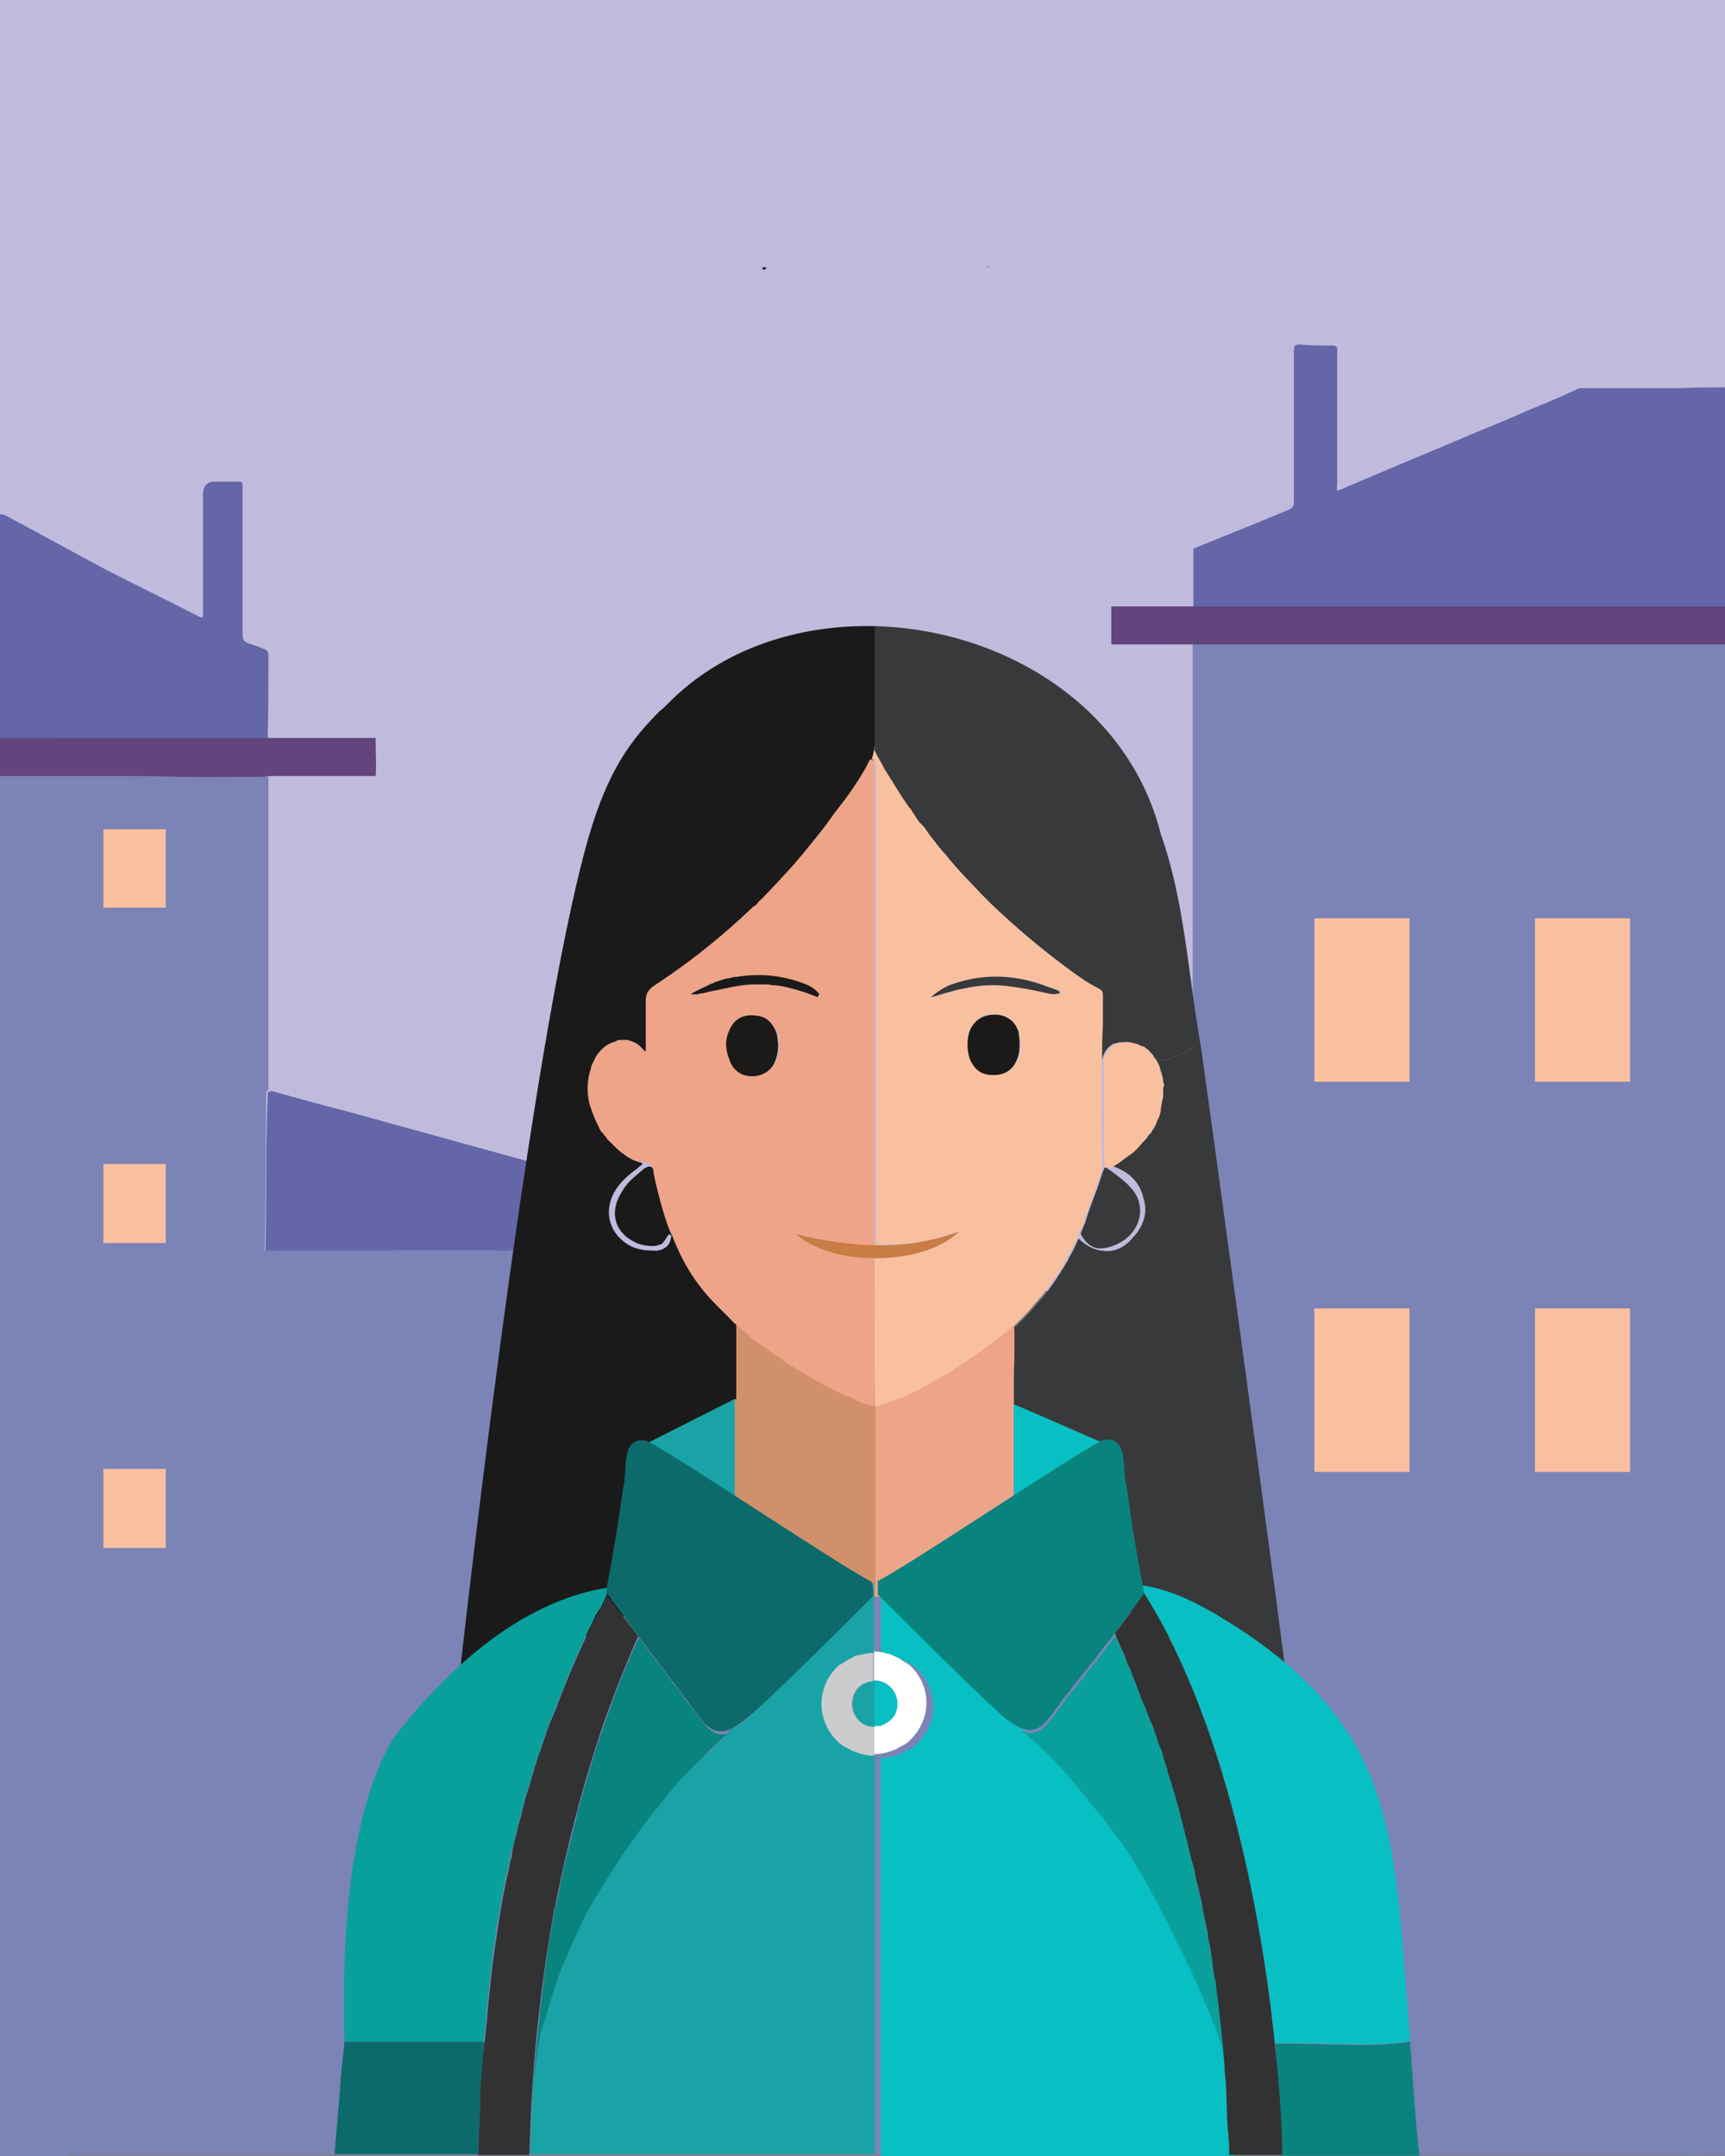 <?xml version="1.0" encoding="UTF-8"?>
<svg id="Layer_1" data-name="Layer 1" xmlns="http://www.w3.org/2000/svg" viewBox="0 0 226.77 283.46">
  <rect x="0" y="0" width="226.77" height="283.46" fill="#808080" stroke="none"/>
  <defs>
    <style>
      .cls-1 {
        fill: #f9c0a0;
      }

      .cls-1, .cls-2, .cls-3, .cls-4, .cls-5, .cls-6, .cls-7, .cls-8, .cls-9, .cls-10, .cls-11, .cls-12, .cls-13, .cls-14, .cls-15, .cls-16, .cls-17, .cls-18, .cls-19, .cls-20 {
        stroke-width: 0px;
      }

      .cls-2 {
        fill: #61457c;
      }

      .cls-3 {
        fill: #6466a8;
      }

      .cls-4 {
        fill: #38393a;
      }

      .cls-5 {
        fill: #1a1a1a;
      }

      .cls-6 {
        fill: #19a3a6;
      }

      .cls-7 {
        fill: #0c6b6a;
      }

      .cls-8 {
        fill: #1c1a18;
      }

      .cls-9 {
        fill: #09a09c;
      }

      .cls-10 {
        fill: #08c0c3;
      }

      .cls-11 {
        fill: #09837e;
      }

      .cls-12 {
        fill: #1f2324;
      }

      .cls-13 {
        fill: #cbccce;
      }

      .cls-14 {
        fill: #d1906c;
      }

      .cls-15 {
        fill: #c97c43;
      }

      .cls-16 {
        fill: #c0bbdc;
      }

      .cls-17 {
        fill: #323233;
      }

      .cls-18 {
        fill: #7c83b6;
      }

      .cls-19 {
        fill: #fff;
      }

      .cls-20 {
        fill: #eda489;
      }
    </style>
  </defs>
  <g id="sfondo">
    <rect class="cls-16" x="-.01" y="-.17" width="226.8" height="169.9"/>
    <g>
      <g>
        <path class="cls-3" d="M226.79,50.93v47.3h-64.2l-.1-.1s-.1,0-.1-.1c-.1,0-.1-.1-.1-.1v.2h-5.4v-26c2.5-1,4.9-2,7.4-3,1.7-.7,3.4-1.4,5.1-2.1.5-.2.7-.5.7-1v-19.6c0-1.1.1-1.2,1.2-1.1,1.3.1,2.6.1,3.9.1.2,0,.3,0,.4.1q.1,0,.1.1l.1.1v18c0,.2-.1.5,0,.8h0c.6-.2,1.2-.5,1.9-.8.6-.2,1.2-.5,1.9-.8,4.8-2,9.7-4.1,14.5-6.1,2.2-.9,4.4-1.8,6.6-2.8,2.2-.9,4.4-1.8,6.5-2.8.2-.1.4-.2.6-.2h13.4c1.8-.1,3.7-.1,5.6-.1h0Z"/>
        <path class="cls-18" d="M35.99,164.33c-.3,0-.5,0-.7.1.1-.1.3-.1.7-.1h14.2-14.2ZM51.89,164.13s.1,0,.2-.1h0q-.1.1-.2.1Z"/>
        <path class="cls-18" d="M51.89,166.13c-.1.2-.1.4-.1.6,0,.3,0,.5-.1.8-.1.1-.1.2,0,.3v.5c-.1.2-.2.4-.1.6,0,.2-.1.4-.1.7-.1.1-.1.2,0,.3,0,.3,0,.6-.1.8-.1.1-.1.3-.1.4,0,.2,0,.4-.1.7-.1.1-.1.3,0,.4v.2c-.2.3-.2.6-.1.9,0,.2,0,.4-.1.5-.1.2-.1.4,0,.5v.2c-.1.1-.1.3-.1.5s0,.4-.1.7c-.1.4-.2.9-.2,1.4v.6c-.2.5-.3,1-.2,1.5,0,.2,0,.4-.1.6-.1.1-.1.2,0,.3,0,.2,0,.5-.1.7s-.1.5-.1.8c0,.2,0,.3-.1.5v.1c-.2,1.9-.5,3.8-.7,5.7-.5,3.8-.9,7.6-1.3,11.5,0,.4-.1.8-.1,1.2-.2,2.1-.5,4.3-.8,6.4-1.3.6-2.5,1.1-3.8,1.6-.3.1-.5.2-.8.3-.5.2-.9.4-1.3.6-.4.2-.8.3-1.1.5-.8.4-1.5.7-2.3,1.1,0,0-.1.1-.2.1h0c-1,.4-2.1.6-3.1,1.2-1,.6-2,1.1-2.9,1.7-1,.6-2,1.3-3,2.1-3.6,2.9-6.9,6.1-9.4,10.2-.3.5-.5,1.1-1,1.5-1.5.3-3.1.1-4.7.1-.8,0-.8-.1-.8.8,0,4.6,0,9.1.1,13.7,0,.2-.1.5.2.6v.5c0,.9-.3,1.7-.4,2.6-.2,1.7-.4,3.5-.6,5.2-.2,1.9-.5,3.9-.7,5.8-.2,1.9-.3,3.8-.6,5.7-.3,2.1-.4,4.3-.6,6.4-.3,2.8-.6,5.5-.8,8.3-.2,2-.4,4-.5,6H-.01V101.93c6.5,0,13.1-.1,19.6.1,5.1.1,10.1,0,15.2.1.2,0,.3,0,.4-.1,0,0,.1,0,.1.1v41.2c-.1,0-.1.1-.2.1,0,.1-.1.1-.1.2v.4c-.1,6.8,0,13.6-.2,20.4h.4c.1-.1.3-.1.7-.1h15.6q.1,0,.2-.1t.2-.1s.1,0,.2-.1c-.1.7-.1,1.4-.2,2.1h0Z"/>
        <path class="cls-18" d="M226.79,98.33v185h-5.7c-.1-.4-.1-.8-.1-1.1-.3-2.8-.5-5.5-.8-8.3-.4-3.5-.9-6.9-1.4-10.4-.4-3.6-.6-7.2-1-10.8-.2-2.2-.5-4.4-.7-6.5-.3-2.5-1.1-4.9-1.6-7.4-.3-1.5-.8-2.8-1.2-4.3.4-.1.2-.4.1-.6-.4-1.3-.8-2.6-1.2-3.9-.2-.8-.3-1.6-.9-2.2-.7-.7-1.6-1.3-2.3-2.1,0,0-.1,0-.1.1-.2-.1-.3-.3-.4-.4-1-1.4-2.1-2.7-3.3-3.9-3.2-3.1-6.7-5.8-10.5-8.1-.3-.2-.7-.4-1-.6-1-.6-2.1-1.2-3.3-1.3-.5-.2-.9-.5-1.4-.7-.6-.2-1.1-.5-1.6-.7-2.2-1-4.5-2.1-6.8-2.9.2-.1.2-.2.1-.4-.1-.7-.2-1.5-.4-2.2-.2-1.1-.3-2.1-.5-3.2.1-.1.1-.3.1-.4s0-.2-.1-.3c0-.2-.1-.4-.1-.7.1-.5-.1-1-.2-1.6,0-.2,0-.3-.1-.5.1-.1.1-.3-.1-.4,0-.2,0-.4-.1-.5.1-.1,0-.3-.1-.4,0-.2-.1-.5-.1-.7.1-.1.1-.3-.1-.4,0-.1,0-.3-.1-.4,0-.4,0-.7-.1-1v-.2c.1-.1.1-.2,0-.3v-.9c-.3-.8-.3-1.6-.4-2.4-.5-4-1.1-8-1.6-12.1-.4-3.2-.8-6.3-1.2-9.5v-.5c0-.1-.1-.2-.1-.3v-.1h0v-.1c0-.2-.1-.4-.1-.7.1-.2.1-.3-.1-.5v-.3c.1-.2.1-.4-.1-.6,0-.2,0-.4-.1-.5.1-.2.1-.5-.1-.7,0-.1-.1-.3-.1-.4.1-.2,0-.5-.1-.7v-.4c.1-.3.1-.6-.1-.8v-.3c.1-.2,0-.4-.2-.6.1-.9-.1-1.7-.2-2.6-.5-4.7-1.2-9.3-1.8-13.9-.1-.6-.3-1.2-.1-1.9-.4-.8-.3-1.7-.5-2.5-.5-3.8-1-7.6-1.5-11.4-.1-.6-.4-1.2-.2-1.8-.1,0-.2-.1-.2-.3.1-.8-.2-1.4-.3-2.2v-.4c0-.2-.1-.3-.1-.5,0-.1,0-.2-.1-.3,0-.2-.1-.4-.1-.7.1-.1.1-.2,0-.3,0-.2,0-.4-.1-.5,0-.5-.1-1-.2-1.5,0-.2-.1-.3-.1-.5.1-.2.1-.3-.1-.4v-.3c.1-.2,0-.5-.1-.7,0-.1,0-.3-.1-.4.1-.5-.1-1-.2-1.5,0-.1,0-.3-.1-.4.1-.6,0-1.1-.2-1.6v-.8c-.6-3.8-1.2-7.6-1.8-11.4v-.1c-.2-1.4-.5-2.8-.5-4.2v-.2c.1,0,.1.1.1.1l.1.1.1.1h.1s.1,0,.2.1c.2.1.5.1.8.1l58.6-.1h0Z"/>
        <path class="cls-3" d="M226.79,98.13v.2h-58.4c-.2,0-.3,0-.5-.1q-.1,0-.2-.1h-.1,59.2Z"/>
        <path class="cls-3" d="M-.01,67.63c.6-.1,1.1.4,1.6.6,4.1,2.2,8.1,4.4,12.2,6.6,4.1,2.1,8.2,4.1,12.3,6.2.6.3.6.2.6-.4v-15.6c0-1.1.5-1.7,1.5-1.7h3.2c.3,0,.5,0,.5.5v19.6c0,.9.4,1,.9,1.2.6.2,1.3.4,1.9.7.4.1.6.4.6.9,0,3.7,0,7.4-.1,11-.8.1-1.5.1-2.3.1-9,0-18,.1-27-.1-2-.1-4,0-5.9,0v-29.6h0Z"/>
        <path class="cls-2" d="M49.39,101.83h-13.6c-.2,0-.5-.1-.6.2-.2,0-.3.1-.4.1-5.1,0-10.1.1-15.2-.1-6.5-.2-13.1-.1-19.6-.1v-4.9h5.9c9,.2,18,.1,27,.1.8,0,1.6,0,2.3-.1,1.7.2,3.5.1,5.2.1h8.3c.4,0,.6.1.6.6.1,1.4.2,2.7.1,4.1h0Z"/>
        <path class="cls-3" d="M71.69,153.03l-.8,3c-.5,1-.6,2.1-.9,3.1-.2.8-.4,1.5-.5,2.3-.4.6-.5,1.2-.5,1.8-.2.3-.3.6-.4.9h0c-.1,0-.2.1-.3.1s-.2.1-.4.1-.3,0-.4.1h-.5c-.7.1-1.4,0-2.1,0h-27.9c-.7,0-1.1,0-1.3.1h-.8c.2-6.8,0-13.6.3-20.4v-.4c0-.1.1-.2.2-.2s.2-.1.3-.1c3.2.9,6.4,1.8,9.6,2.6,8.3,2.3,16.7,4.6,25,6.9.5,0,.9.2,1.4.1h0Z"/>
      </g>
      <rect class="cls-18" x="156.79" y="82.23" width="70" height="151.5"/>
      <path class="cls-18" d="M224.29,209.83v73.5H5.39v-73.5h218.9Z"/>
      <rect class="cls-2" x="-.01" y="97.03" width="49.4" height="5"/>
      <rect class="cls-2" x="146.09" y="79.73" width="80.7" height="5"/>
      <rect class="cls-1" x="201.79" y="120.73" width="12.5" height="21.5"/>
      <rect class="cls-1" x="172.79" y="120.73" width="12.5" height="21.5"/>
      <rect class="cls-1" x="172.79" y="172.03" width="12.5" height="21.5"/>
      <rect class="cls-1" x="201.79" y="172.03" width="12.5" height="21.5"/>
      <rect class="cls-1" x="13.59" y="109.03" width="8.2" height="10.3"/>
      <rect class="cls-1" x="13.59" y="153.03" width="8.2" height="10.4"/>
      <rect class="cls-1" x="13.59" y="193.13" width="8.2" height="10.4"/>
      <rect class="cls-18" x="31.29" y="164.43" width="40.4" height="56.3"/>
      <path class="cls-18" d="M167.19,98.13l.1.1h-.3v-.2c.1-.1.1,0,.2.1,0-.1,0,0,0,0h0Z"/>
    </g>
    <g>
      <path class="cls-12" d="M100.39,35.13c.1,0,.3,0,.4.1-.2.1-.4.5-.6,0,.1,0,.1-.1.2-.1h0Z"/>
      <path class="cls-2" d="M130.09,35.13c-.1,0-.3,0-.4-.1.2,0,.3,0,.4.1Z"/>
      <path class="cls-2" d="M42.39,190.03c0,.1-.1.1-.2.1,0,0,.1-.1.2-.1Z"/>
    </g>
  </g>
  <g id="testa">
    <path class="cls-4" d="M169.09,220.73h0c-1.3-.5-18.2-6.3-19.5-6.9-3.2-4.6-6.1-19-5.3-23.5l-.2-.4c-3.7-1.6-7.3-3.6-11-5.3l-.1-.9c0-.5.1-1.1.1-2,0-2.6.1-6.2.1-7.1,0-.1.4-.3.4-.3l.6-.6c.8-.8,1.5-1.5,2.1-2.3.3-.3.6-.7.9-1,1.2-1.5,2.3-3.2,3.3-4.9v-.1c.5-.8.9-1.7,1.3-2.6h0c.1.1.3.2.4.3.9.7,1.8,1.1,2.7,1.2h1.1c.3,0,.7-.1,1-.3.6-.2,1.2-.7,1.7-1.2.1-.1.2-.3.4-.4l.2-.2c1.2-1.4,1.6-3.1,1-4.8-.4-1.8-1.7-3.4-4.3-4.2h0c.3-.2.6-.4,1-.6.2-.1.4-.3.7-.4l.1-.1c.1-.1.3-.2.4-.3.1-.1.2-.1.3-.2.1-.1.3-.2.4-.3.1,0,.1-.1.2-.1h0l.1-.1h0c.1-.1.3-.2.4-.4.3-.3.6-.6.9-1l.3-.3c.1-.2.3-.4.4-.6.1-.2.2-.3.3-.5.2-.3.3-.6.5-.9.1-.2.2-.4.3-.7.1-.2.1-.3.2-.5,0-.1.1-.2.1-.3v-.2c.1-.5.2-1,.3-1.5v-2.3c0-.1,0-.3-.1-.4,0-.1,0-.3-.1-.4,0-.1,0-.2-.1-.3,0-.1-.1-.3-.1-.4,0-.2-.1-.4-.2-.5h0v-.5c.7-.1,1.4-.2,2.1-.5,1,0,3-2.1,3.5-1.2h0c.3,1.9,11.4,83,11.2,83Z"/>
    <path class="cls-14" d="M115.09,184.13v25.8h-18.7v-27h0v-.7.2-.4h0v-8.9c.1.1.3.2.5.4.1,0,.1.1.2.2.8.7,1.9,1.6,2.5,2.1.1,0,.1.1.2.1.7.5,1.4,1,2.2,1.5.4.2.7.5,1.1.8s.7.5,1.1.7c.5.3,1,.6,1.5.9.3.2.6.4,1,.6.6.4,1.3.7,2,1.1.9.5,1.8.9,2.8,1.3.2.1.5.2.7.3,0,0,.1,0,.1.1.2.1.5.2.7.3.3.1.5.2.8.3.2.1.5.1.7.2.1,0,.2,0,.2.1h.1c.1.1.2.1.3,0Z"/>
    <path class="cls-20" d="M133.29,180.73v29.2h-18.2v-25.8h0c.2,0,.4-.1.6-.2.7-.2,1.4-.5,2-.7.2-.1.5-.2.8-.3.2-.1.5-.2.7-.3s.5-.2.7-.3c.6-.3,1.1-.6,1.7-.9.2-.1.3-.2.5-.3.1,0,.1-.1.2-.1s.2-.1.3-.1c.3-.2.6-.3.9-.5.4-.2.7-.4,1.1-.6.4-.2.7-.4,1-.6.7-.4,1.4-.9,2.1-1.4,1.4-.9,2.7-1.9,4-2.9.1-.1.2-.2.4-.3h0l.1-.1.1-.1c.1-.1.2-.2.4-.3l.1-.1.1-.1s.1,0,.1-.1c.1-.1.2-.2.3-.2h0v.1c.1.7.1,4.4,0,7Z"/>
    <path class="cls-5" d="M115.29,82.33c-10.2-.3-20.4,2.9-27.6,10.3h0c-.3.3-.6.6-.9.8-3.8,3.8-6.8,7.7-9.4,16.6-8,27.7-17.2,112.4-17.4,113.9,1.8-.6,25.4-13.3,25.5-13.3,0-1.4.7-17.3.7-18.8h0l10.3-7.8.3-.1h0v-.9h0v-8.9h0c-1.3-1.4-2.7-2.7-4-4.2-1.8-2.1-3.2-4.6-4.1-7.2h0q0-.1-.1-.2c0-.1-.1-.2-.1-.2h0c-.8-1.7-2-6.3-2.3-8.1v-.2c0-.2-.2-.3-.3-.5v-.1h0v.1c-.3-.2-.6-.2-.8-.1-.1,0-.1.1-.2.1s-.1.1-.2.1h0c-.5.4-.9.8-1.4,1.2-.8.7-1.4,1.5-1.9,2.5-1.2,2.4-.4,4.7,1.9,5.9.9.5,1.8.6,2.8.6.2,0,.4-.1.6-.1q.1,0,.2-.1c.1,0,.1-.1.2-.1q.1-.1.2-.2c.2-.2.3-.4.5-.7,0-.1.1-.2.2-.3h0s.1-.1.1,0c.2.1.2.3.1.5-.1.5-.3.9-.6,1.1-.1.1-.2.1-.3.2-.2.1-.4.2-.6.2h-.4c-1.5,0-2.9-.2-4.1-1.2-1.8-1.4-2.4-3.6-1.6-5.7l.3-.6c.1-.2.2-.3.3-.5.1-.1.2-.3.3-.4.1-.2.2-.3.3-.4,0,0,0-.1.1-.1.1-.1.3-.3.4-.4.1-.1.3-.3.4-.4q.1-.1.2-.1t.2-.2c.2-.2.4-.3.6-.5h0c.2-.1.4-.3.5-.4.1-.1.3-.2.4-.3.2-.2,0-.2-.1-.2h0c-.5-.1-.9-.3-1.4-.5-.2-.1-.3-.2-.5-.3s-.3-.2-.4-.3-.2-.2-.3-.2c-.5-.4-.9-.8-1.3-1.2q-.1-.1-.2-.2c-.1-.1-.3-.3-.4-.4h0s-.1-.1-.1-.2c-.1-.2-.3-.3-.4-.5s-.2-.4-.4-.6h0s0-.1-.1-.1c0-.1-.1-.1-.1-.2-.1-.2-.2-.4-.3-.5-.1-.2-.2-.5-.3-.8-.1-.3-.2-.5-.3-.8-.1-.3-.2-.6-.3-.9-.4-1.6-.4-3.2.2-4.7.1-.2.2-.4.2-.6l.3-.6c.1-.1.1-.3.2-.4.6-1,1.4-1.6,2.5-1.9.1,0,.1-.1.2-.1s.2,0,.3-.1h1.2l.1.1h.1c.1,0,.2.1.3.1.3.1.5.2.7.4s.4.4.6.6q.1.1.2.2h0l.1.1.1.1.1.1h.1c.1-.1,0-.2,0-.3.1-2.1,0-4.2,0-6.3,0-.6.1-1.1.5-1.5q.1-.1.2-.2c.1-.1.2-.1.2-.2,3.4-2.2,6.7-4.7,9.8-7.4.6-.5,1.2-1,1.7-1.5.6-.5,1.1-1,1.7-1.6.2-.2.4-.3.6-.5l.5-.5c.7-.7,1.4-1.5,2.1-2.2.7-.8,1.4-1.5,2.1-2.3,1.3-1.5,2.5-2.9,3.7-4.5.8-1,1.6-2.1,2.3-3.1,1.1-1.6,2.2-3.2,3.3-4.8h0c.3-.5.6-1,.8-1.5h0c.2-.5.4-1.1.4-1.7h.1c.1.2.2.3.2.5v-16.6h-.1Z"/>
    <path class="cls-5" d="M86.09,164.43h.4-.4c-1.5,0-2.9-.2-4.1-1.2-1.8-1.4-2.4-3.6-1.6-5.7.6-1.6,1.8-2.7,3.1-3.7-1.3,1-2.4,2.1-3,3.7-.8,2.1-.2,4.3,1.6,5.7,1.1,1,2.5,1.2,4,1.2Z"/>
    <path class="cls-20" d="M102.09,135.73c-.2-.6-.5-1.2-1-1.6,0,0,0-.1-.1-.1-.1-.1-.2-.1-.3-.2-.1-.1-.3-.2-.5-.2-.1-.1-.2-.1-.4-.1h0c-.2,0-.3-.1-.5-.1h-1.3c-.1,0-.2,0-.2.1h-.2c-.1,0-.2,0-.3.1-.1,0-.2.1-.2.1h0c-.1,0-.1.1-.2.1h-.1c-.1,0-.1.1-.2.1,0,0-.1,0-.1.1-.1,0-.1.1-.2.1l-.1.1-.1.1-.1.1-.1.1c-.1.1-.1.2-.2.3-.8,1.4-.7,2.9-.2,4.3.2.6.5,1.1,1,1.5,1.3,1.1,4.2,1,5-1.3.3-.7.4-1.3.4-2,.4-.4.3-1,.2-1.6ZM93.09,129.63h0c-.1,0-.1.1-.2.1.1,0,.2-.1.2-.1.1,0,.2-.1.2-.1,0,.1-.1.1-.2.1Z"/>
    <path class="cls-20" d="M114.99,165.53v-63.2c0-.7-.1-1.4-.1-2.1,0-.1,0-.2-.1-.3h-.1c-.1,0-.2-.1-.3-.1h0c-.3.5-.5,1-.8,1.5h0c-1,1.7-2.1,3.3-3.3,4.8-.8,1-1.5,2.1-2.3,3.1-1.2,1.5-2.4,3-3.7,4.5-.7.8-1.4,1.5-2.1,2.3-.7.7-1.4,1.5-2.1,2.2-.2.2-.4.3-.5.5s-.4.4-.6.5c-.5.5-1.1,1-1.7,1.6-.6.5-1.1,1-1.7,1.5-3.1,2.7-6.3,5.1-9.8,7.4-.1.1-.2.1-.2.2q-.1.1-.2.2c-.4.4-.5.9-.5,1.5v6.6h-.1l-.1-.1h0l-.1-.1q-.1-.1-.2-.2c-.2-.2-.4-.4-.6-.5-.2-.2-.5-.3-.7-.4-.1,0-.2-.1-.3-.1h-.1s-.1,0-.1-.1h-1.2c-.1,0-.2,0-.3.1-.1,0-.1.1-.2.1-1.1.3-1.9,1-2.5,1.9-.1.1-.1.2-.2.4l-.3.6c-.1.2-.2.4-.2.6-.5,1.5-.6,3.1-.2,4.7.1.3.2.6.3.9.1.3.2.5.3.8.2.5.4.9.6,1.3,0,.1.1.1.1.2,0,0,0,.1.1.2.1.2.2.4.4.5.1.2.2.3.4.5,0,.1.1.1.1.2h0c.2.2.4.4.6.6.4.4.8.8,1.3,1.2.1.1.2.1.3.2.1.1.3.2.4.3.2.1.3.2.5.3.4.2.9.4,1.4.5h0q.1-.1.2-.1c.1,0,.3.2.4.2h.3c.1,0,.2.1.2.1.1,0,.2.1.2.2v.1c.1.2.3.3.3.5v.2c.3,1.8,1.5,6.4,2.3,8.1h0c0,.1.1.1.1.2s.1.1.1.2h0c1,2.6,2.3,5,4.1,7.2,1.2,1.5,2.7,2.8,4,4.2h0c.1.1.3.2.5.4.1,0,.1.1.2.2.8.7,1.9,1.6,2.5,2.1.1,0,.1.1.2.1.7.5,1.4,1,2.2,1.5.4.2.7.5,1.1.8s.7.5,1.1.7c.5.3,1,.6,1.5.9.3.2.6.4,1,.6.6.4,1.3.7,2,1.1.9.5,1.8.9,2.8,1.3.2.1.5.2.7.3,0,0,.1,0,.1.1.2.1.5.2.7.3.3.1.5.2.8.3.2.1.5.1.7.2.1,0,.2,0,.2.1h.1c.2-.7.1-14.4.1-19.4ZM90.79,130.73h0s.1,0,0,0c.1-.1.2-.1.2-.1.4-.2.9-.5,1.4-.7,0,0,.1,0,.2-.1.1,0,.2-.1.4-.2q.1,0,.2-.1h0c.1,0,.2-.1.2-.1.2,0,.3-.1.5-.2.3-.1.6-.2.9-.3s.6-.2.9-.2c.4-.1.7-.2,1.1-.2,3.1-.5,6.1-.2,9.1,1,.5.2,1,.5,1.4.9.1.1.1.2.2.2,0,0,.1.1.1.2v.2h0c-.6-.2-1.3-.5-1.9-.7-1.3-.4-2.6-.8-3.9-.9-.2,0-.5,0-.7-.1h-2.4c-1.6.1-3.2.5-4.7.8-.2,0-.3.1-.5.1s-.3.1-.5.1c-.3.1-.6.2-.9.2-.1,0-.2,0-.3.1h-.9c-.1.2-.1.1-.1.1ZM96.89,140.83c-.5-.4-.8-.9-1-1.5-.5-1.5-.6-2.9.2-4.3.1-.1.1-.2.2-.3l.1-.1c.1-.1.2-.2.3-.3,0,0,.1-.1.2-.1l.1-.1s.1,0,.1-.1l.1-.1h.1c.1,0,.1-.1.2-.1h0c.1,0,.1-.1.2-.1h0c.1,0,.2-.1.3-.1h.1c.1,0,.2-.1.2-.1.4-.1.8-.1,1.3,0,.2,0,.3,0,.5.1h0c.1,0,.3.1.4.1,0,0,.1,0,.1.1.1,0,.2.1.3.2.6.4,1.1,1,1.3,1.8.2.6.3,1.1.2,1.7,0,.7-.1,1.4-.4,2-1,2.2-3.9,2.4-5.1,1.3Z"/>
    <path class="cls-1" d="M133.69,135.83c-.4-1.2-1.3-2-2.6-2.2-1.2-.2-2.4,0-3.2,1.1-.6.8-.9,1.7-.9,3,0,.4.1,1.1.3,1.7.5,1.2,1.4,2,2.7,2.1,1.4.1,2.6-.3,3.3-1.6.9-1.5.9-2.8.4-4.1h0ZM124.39,130.53c-.3.1-.7.2-1,.3.3-.1.7-.2,1-.3.5-.1,1-.3,1.5-.4-.5.1-1,.2-1.5.4h0ZM123.69,181.33c-.6.4-1.3.7-1.9,1.1.7-.4,1.3-.7,1.9-1.1.3-.2.7-.4,1.1-.6l-1.1.6ZM114.99,163.73v1.8c4.3,0,8.6-1.2,11-3.5-3.5,1.3-7.2,1.8-11,1.7h0Z"/>
    <path class="cls-1" d="M145.09,137.63c0-1.1.1-2.3.1-3.4v-3.4c0-.2,0-.5-.3-.7h0c-.1,0-.2-.1-.3-.2-.6-.3-1.3-.7-1.9-1.1-.5-.3-.9-.6-1.3-.9-3.3-2.4-6.5-5-9.5-7.8-.4-.3-.7-.7-1.1-1-.5-.5-.9-.9-1.4-1.4-1.7-1.8-3.4-3.5-4.9-5.4-.2-.2-.4-.4-.6-.7-.3-.3-.5-.6-.8-1-.2-.2-.3-.4-.5-.6h0c-.2-.3-.5-.6-.7-1-.2-.2-.4-.5-.6-.7l-.2-.2h0c-.1-.1-.2-.3-.3-.4,0-.1-.1-.1-.1-.2l-.1-.1c-.1-.2-.2-.3-.3-.5,0-.1-.1-.1-.1-.2-.1-.1-.2-.2-.2-.3-.1-.1-.1-.2-.2-.3-.4-.5-.7-1-1-1.5-.6-.9-1.1-1.8-1.7-2.7h0c-.3-.5-.5-.9-.8-1.4s-.5-.9-.8-1.4v-.1c-.1-.1-.2-.3-.2-.4-.1-.2-.2-.3-.2-.5h-.1c-.1.6-.2,1.1-.4,1.7h.4c.1.1.1.2.1.3,0,.7.1,1.4.1,2.1v61.4h.6c.9,0,1.8,0,2.7-.1.4,0,.9-.1,1.3-.1.4-.1.9-.1,1.3-.2.9-.1,1.7-.3,2.6-.6.4-.1.9-.2,1.3-.4.4-.1.8-.3,1.2-.4h0c-.1.2-.3.3-.5.4-.2.1-.3.3-.5.4-.2.1-.3.2-.5.4h-.1c-.2.1-.3.2-.5.3h-.1c-.2.1-.4.2-.6.3h-.1c-.1,0-.2.1-.3.1-.2.1-.5.2-.7.3-.1,0-.2.1-.3.1h0c-.1,0-.2.1-.3.1-.2.1-.5.2-.7.2-.6.2-1.3.3-2,.5-.5.1-1,.2-1.6.2-.3,0-.5,0-.8.1h-1.6v19.7h.2c.2,0,.4-.1.6-.2.7-.2,1.4-.5,2-.7.2-.1.5-.2.8-.3.2-.1.5-.2.7-.3s.5-.2.7-.3c.6-.3,1.1-.6,1.7-.9.2-.1.3-.2.5-.3.1,0,.1-.1.2-.1s.2-.1.3-.2h0c.3-.2.6-.3.9-.5h0l1.1-.6c.4-.2.7-.4,1-.7.7-.4,1.4-.9,2.1-1.4,1.4-.9,2.7-1.9,4-2.9.1-.1.2-.2.4-.3h0l.1-.1.1-.1c.1-.1.2-.2.4-.3l.1-.1.1-.1h0l.1-.1c.1-.1.2-.2.3-.2h0l.6-.6c.8-.8,1.5-1.5,2.1-2.3.3-.3.6-.7.9-1,1.2-1.5,2.4-3.2,3.3-4.9v-.1c.5-.8.9-1.7,1.3-2.6h0s0-.1.1-.1c0,0,0-.1.1-.2,0-.1.1-.2.1-.3h0c0-.1,0-.2.1-.2h0q0-.1.1-.2c0-.1.1-.2.1-.3s.1-.1.1-.2h0q0-.1.1-.2v-.1h0s0-.1.1-.2v-.1c.1-.3.2-.7.4-1.2h0c.2-.6.5-1.4.8-2.2.1-.2.1-.3.2-.5.3-1,.6-1.8.8-2.4q0-.1.1-.2c0-.1.1-.2.1-.3h0v-.1h0c-.1-4.7,0-9.4-.1-14.1.2-.8.2-1.4.3-2h0ZM139.29,130.63h-.2c-.5.2-1,0-1.5-.1-1.7-.4-3.4-.7-5.1-.9-1.7-.2-3.3-.1-4.9.2-.5.1-1,.2-1.5.3h0c-.5.1-1,.3-1.5.4h0c-.3.1-.7.2-1,.3s-.7.2-1,.3c.2-.2.5-.4.7-.6.2-.1.4-.3.6-.4.2-.1.3-.2.5-.3.4-.2.8-.4,1.2-.5,3.8-1.3,7.7-1.2,11.5.1.7.3,1.5.5,2.2.8.1,0,.3.1.3.2l-.3.2ZM133.49,139.73c-.2.3-.3.5-.6.7l-.1.1c0,.1-.1.1-.1.1h0c-.1.1-.2.2-.3.2h-.1c-.1.1-.2.1-.3.1h0c-.1,0-.2.1-.3.1h-.1c-.4.1-.8.1-1.3.1-.7,0-1.2-.3-1.7-.6h0l-.3-.3h0c-.3-.3-.5-.7-.7-1.2,0-.1-.1-.2-.1-.2,0-.1-.1-.2-.1-.2v-2.5c0-.1.1-.2.1-.4q0-.1.1-.2c.1-.2.2-.4.2-.6,0-.1.1-.2.1-.2h0c0-.1.1-.1.1-.2,0,0,0-.1.1-.1h0c.1-.1.2-.2.2-.3.2-.2.4-.3.6-.4.2-.1.4-.2.7-.3h.1c.2,0,.4-.1.6-.1h.2c.2,0,.5,0,.8.1,1.3.2,2.2,1,2.6,2.2.3.9.4,1.9.2,2.8,0,.1,0,.2-.1.3-.1.2-.1.4-.2.5h0c-.2.3-.3.4-.3.5h0Z"/>
    <path class="cls-16" d="M87.99,162.93c-.2.7-.4,1.1-.9,1.3-.2.1-.4.1-.6.2h-.4c-1.5,0-2.9-.2-4.1-1.2-1.8-1.4-2.4-3.6-1.6-5.7.6-1.6,1.8-2.7,3.1-3.7h0c.2-.1.4-.3.5-.4.1-.1.3-.2.4-.3.2-.2,0-.2-.1-.2h0q.1-.1.2-.1c.1,0,.3.2.4.2h.3c.2,0,.3.2.4.3v.1c-.3-.2-.6-.2-.8-.1,0,0-.1.1-.2.1s-.1.1-.2.1h0c-.5.4-.9.8-1.4,1.2-.8.7-1.4,1.5-1.9,2.5-1.2,2.4-.4,4.7,2,6,.9.5,1.8.6,2.8.6.3,0,.6-.1.9-.2.1,0,.1-.1.2-.1s.1-.1.2-.2c.2-.2.3-.4.5-.7,0-.1.1-.2.2-.3h.1c0,.2,0,.4,0,.6Z"/>
    <path class="cls-4" d="M115.29,82.33c16.4.5,33,10.3,37.3,27.3,3.2,9,3.6,18.7,5.3,28.1h0c-.5-.9-2.5,1.2-3.5,1.2-.7.3-1.4.4-2.1.5h0v.5h0c-.1-.2-.2-.4-.3-.6,0-.1-.1-.1-.1-.1-.1-.1-.1-.2-.2-.2v-.1c-.1-.1-.1-.2-.2-.3l-.3-.3-.4-.4c-.1-.1-.3-.2-.4-.3h-.1q-.1-.1-.2-.1h-.1c-.1-.1-.2-.1-.4-.2-.1-.1-.3-.1-.4-.1s-.2-.1-.4-.1c-.1,0-.3-.1-.4-.1h-1.2c-.1,0-.2.1-.4.1-.1,0-.2.1-.4.1-.1,0-.1.1-.2.1-.6.4-1.1,1-1.3,2v-1.7c0-1.1.1-2.3.1-3.4v-3.4c0-.2,0-.5-.3-.7h0c-.1-.1-.2-.1-.3-.2-.6-.3-1.3-.7-1.9-1.1-.4-.3-.9-.6-1.3-.9-3.3-2.4-6.5-5-9.5-7.8-.4-.3-.7-.7-1.1-1-.5-.5-.9-.9-1.4-1.4-1.7-1.8-3.4-3.5-4.9-5.4-.2-.2-.4-.4-.6-.7-.3-.3-.5-.6-.8-1-.2-.2-.3-.4-.5-.6-.2-.3-.5-.7-.7-1-.1-.2-.3-.4-.5-.6l-.1-.1-.1-.1-.1-.1h0c-.1-.1-.2-.3-.3-.4,0-.1-.1-.1-.1-.2l-.1-.1c-.1-.2-.2-.3-.3-.5l-.1-.1s-.1-.1-.1-.2c-.1-.2-.2-.3-.4-.5-.3-.5-.7-1-1-1.5-.6-.9-1.1-1.8-1.7-2.7h0c-.3-.5-.6-.9-.8-1.4-.3-.5-.5-.9-.8-1.4v-.1c-.1-.1-.2-.3-.2-.4-.1-.2-.2-.3-.2-.5h0c.1.2.2.3.2.5v-16.3h.3Z"/>
    <path class="cls-1" d="M152.89,143.23v.7c0,.3,0,.4-.1.6,0,.2-.1.5-.1.7s-.1.4-.1.7v.2c0,.1-.1.2-.1.4-.1.2-.1.4-.2.5-.1.2-.2.4-.3.7s-.3.6-.5.9c-.1.2-.2.4-.4.5-.1.2-.3.4-.4.6l-.3.3c-.3.3-.6.7-.9,1l-.4.4q-.1.1,0,0c.1-.1-.1.1-.1.1-.1.1-.2.1-.3.2-.1.1-.3.2-.4.3-.1.1-.2.1-.3.2-.1.1-.3.2-.4.3,0,0-.1,0-.1.1-.2.1-.4.3-.6.4-.3.2-.6.4-1,.6h0c-.2-.1-.4-.1-.7-.1-.1-4.7,0-9.4-.1-14.1.2-1,.7-1.6,1.3-2q.1-.1.2-.1c1-.5,2.3-.4,3.4.2h.1c.1,0,.1.1.2.1h.1c.1.1.3.2.4.3.2.1.3.3.4.4l.3.3c.1.1.1.2.2.3v.1c.1.1.1.2.2.2,0,.1.1.1.1.1.1.2.2.4.3.6.1.2.1.4.2.6,0,.1.1.3.1.4s.1.2.1.3.1.3.1.4,0,.3.1.4c0,.1,0,.3.1.4s0,.3,0,.4c-.1.2-.1.3-.1.4h0Z"/>
    <path class="cls-16" d="M149.19,162.43l-.2.2c-1,1.3-2.5,2.1-4.1,1.8-1-.1-2.1-.6-3.1-1.6l.3-.6c.1.3.3.5.5.8.6.8,1.4,1.2,2.4,1.1,1.5-.2,2.7-.7,3.7-1.9,1.5-1.6,1.6-4,.2-5.8-.8-1.1-1.9-1.8-3-2.6q-.1-.1-.2-.1c-.1,0-.1-.1-.1-.1q-.1,0-.1-.1c-.1,0-.2-.1-.3,0v-.1h0c.2,0,.5,0,.7.1h0c2.6.9,3.9,2.5,4.4,4.3.4,1.6.1,3.2-1.1,4.6h0Z"/>
    <path class="cls-5" d="M107.59,131.13c-.6-.2-1.3-.5-1.9-.7-1.3-.4-2.6-.8-3.9-.9-.2,0-.5,0-.7-.1h-2.4c-1.6.1-3.2.5-4.7.8-.2,0-.3.1-.5.1s-.3.1-.5.1c-.3.1-.6.2-.9.2-.1,0-.2,0-.3.1h-.9v-.1h0c.1,0,.2-.1.2-.1.4-.2.9-.5,1.4-.7,0,0,.1,0,.2-.1.1,0,.2-.1.4-.2q.1,0,.2-.1c.1,0,.2-.1.2-.1.2,0,.3-.1.5-.2.3-.1.6-.2.9-.3s.6-.2.9-.2c.4-.1.7-.2,1.1-.2,3.1-.5,6.1-.2,9.1,1,.5.2,1,.5,1.4.9.1.1.1.2.2.2,0,0,.1.1.1.2-.2.3-.2.4-.1.4Z"/>
    <path class="cls-4" d="M148.69,162.23c-1,1.1-2.3,1.7-3.7,1.9-1,.1-1.8-.3-2.4-1.1-.2-.3-.4-.5-.5-.8h0v-.1c0-.1.1-.1.1-.3.1-.1.1-.3.2-.4,0-.1.1-.2.1-.3s.1-.1.1-.2.1-.1.1-.2v-.1h0q0-.1.1-.2v-.1c.1-.3.2-.7.4-1.2h0c.2-.6.5-1.4.8-2.2.1-.2.1-.4.2-.5.3-.9.6-1.8.8-2.4,0-.1.1-.1.1-.2s.1-.2.1-.3h.3s.1,0,.1.1l.1.1c.1,0,.1.1.2.1,1.1.8,2.2,1.6,3,2.6,1.4,1.7,1.3,4.1-.2,5.8h0Z"/>
    <path class="cls-4" d="M139.29,130.53c0,.2-.2.1-.3.1-.5.2-1,0-1.6-.1-1.7-.4-3.4-.7-5.1-.9-1.7-.2-3.3-.1-4.9.2-.5.1-1,.2-1.5.3h0c-.5.1-1,.3-1.5.4-.3.1-.7.2-1,.3s-.7.2-1,.3c.2-.2.4-.4.7-.6.2-.1.4-.3.6-.4.2-.1.3-.2.5-.3.4-.2.8-.4,1.2-.5,3.8-1.3,7.7-1.2,11.5.1.7.3,1.5.5,2.2.8.1.1.2.1.2.3h0Z"/>
    <path class="cls-8" d="M102.29,137.43c0,.7-.1,1.4-.4,2.1-.9,2.3-3.8,2.4-5,1.3-.5-.4-.8-.9-1-1.5-.6-1.5-.6-2.9.2-4.3.7-1.3,2-1.7,3.3-1.5,1.4.1,2.2,1,2.7,2.3.1.5.2,1.1.2,1.6Z"/>
    <path class="cls-8" d="M133.49,139.73c-.7,1.3-1.9,1.7-3.3,1.6-1.4-.1-2.2-.9-2.7-2.1-.2-.6-.3-1.3-.3-1.7,0-1.3.2-2.2.9-3,.9-1,2-1.2,3.2-1.1,1.3.2,2.2,1,2.6,2.2.2,1.5.3,2.8-.4,4.1h0Z"/>
    <polygon class="cls-6" points="96.59 183.93 96.59 199.73 88.19 191.93 88.19 191.93 85.29 190.13 84.69 189.93 96.39 184.03 96.59 183.93"/>
    <path class="cls-10" d="M145.49,189.93h0l-1.4.8-10.8,6.1v-12.2c3.8,1.6,8.5,3.7,12.2,5.3Z"/>
    <path class="cls-15" d="M126.09,161.93c-2.5,2.4-6.8,3.5-11,3.5s-8.1-1.1-10.5-3.2c3.4.9,7,1.4,10.5,1.5,3.7.1,7.4-.5,11-1.8h0Z"/>
  </g>
  <g id="corpo">
    <g>
      <path class="cls-7" d="M63.69,268.53c-.2,2.6-.4,5.2-.6,7.8v1c-.1,2-.2,4-.2,5.9h-18.9c.2-2.8.5-5.6.7-8.5.1-2.1.4-4.2.6-6.3h18.1q.2.1.3.1h0Z"/>
      <path class="cls-11" d="M168.09,283.43h18.5c-.5-4.5-.8-9.1-1.1-13.5-.1-.5-.1-1-.1-1.5-5.4.9-12,.1-17.8.3v.3c.5,5,.8,9.9,1,14.3l-.5.1h0ZM168.09,273.23h0Z"/>
      <path class="cls-9" d="M79.99,208.73c-.1.4-.1.7-.2.8h0v.1c-.1.2-.2.3-.2.5-.2.3-.3.6-.5,1-.1.2-.2.4-.3.5-.1.1-.1.2-.2.3s-.1.2-.2.3-.1.2-.2.4c-1.6,3.3-3.1,6.6-4.4,10-.1.1-.1.3-.2.5-.2.4-.3.8-.4,1.1-.1.2-.2.5-.3.7-.1.2-.2.5-.3.7-.1.2-.2.5-.3.7-.2.4-.3.9-.5,1.3-.1.1-.1.3-.1.4-.2.6-.4,1.2-.6,1.8-.2.7-.4,1.4-.7,2.1q0,.1-.1.2c0,.1-.1.3-.1.4-.2.5-.3.9-.4,1.4-.2.6-.4,1.2-.6,1.9-.2.6-.4,1.3-.5,1.9v.1c-.2.7-.4,1.5-.6,2.2-.2,1-.5,1.9-.7,2.9q0,.1-.1.2c0,.1-.1.3-.1.4-.1.2-.1.4-.1.6,0,.1-.1.3-.1.4-.1.5-.2,1-.3,1.5,0,.1-.1.2-.1.3-.1.3-.1.6-.2,1-.7,3.5-1.3,7-1.7,10.5-.3,2.5-.6,5-.8,7.5v.4c-.1.9-.2,1.8-.3,2.7h-18.3c-.2-7-.6-28,6.3-39.7,6.8-9,16.9-18.3,28.4-20h0Z"/>
      <path class="cls-10" d="M185.39,268.33c-5.4.9-12,.1-17.8.3-2.1-20.5-7.6-44.1-17.2-59.2,0-.1-.1-.5-.2-1,4.6.7,8.8,3.2,12.7,5.7,21.5,14.1,20.3,28.7,22.5,54.2Z"/>
      <path class="cls-10" d="M94.99,228.43c-.1,0-.1.1,0,0-.9.9-1.8,1.7-2.7,2.5-.1.1-.2.2-.3.3-.4.4-.8.7-1.1,1.1h0c.4-.4.7-.7,1.1-1.1.1-.1.2-.2.3-.3.9-.8,1.7-1.6,2.7-2.5q-.1.1,0,0s.1-.1.2-.2c-.1.1-.2.2-.2.2ZM95.29,228.23q-.1,0,0,0-.1,0,0,0h0ZM114.79,208.03h0v1.8s-13.1,13.2-16.3,15.9c-.8.6-1.4,1.1-2,1.4h0c.6-.3,1.2-.8,2-1.4,3.2-2.8,16.3-15.9,16.3-15.9h0s0-1.4,0-1.8ZM96.39,227.23h0ZM161.49,280.93h0c0-.3,0-.7-.1-1.1h0c-.1-1.5-.1-2.9-.2-4.4v-.5h0v.1-.3c0-.6-.1-1.1-.1-1.7,0,.2,0,.5.1.8,0,.3,0,.6.1.9v-1.7c0-.3,0-.6-.1-1v-.5c-.1-.5-.1-1-.2-1.5,0-.2-.1-.4-.1-.6v-.2c-.1-.5-.3-1.3-.7-2.2h0c-.2-.4-.3-.8-.5-1.3-.8-2-1.9-4.6-3.2-7.4,0,0,0-.1-.1-.1-.6-1.2-1.2-2.5-1.8-3.8-.1-.2-.2-.4-.3-.6-2.2-4.4-4.6-8.8-6.5-11.5h0c-.3-.4-.6-.8-.9-1.2-.5-.6-.9-1.3-1.4-1.9h0c-.5-.6-.9-1.2-1.3-1.8-.5-.6-.9-1.2-1.4-1.8h0c-.1-.1-.2-.3-.3-.4-.4-.5-.9-1-1.3-1.5l-.2-.2-.1-.1c-.1-.1-.1-.2-.2-.2l-.1-.1h0c-.3-.3-.6-.6-.8-.9-.2-.2-.4-.4-.6-.7l-.3-.3-.3-.3c-.1-.1-.2-.2-.3-.4l-.2-.2c-.2-.2-.5-.5-.8-.7h0l-.1-.1c0-.1-.1-.1-.2-.2-.4-.3-.8-.7-1.2-1l-.2-.2h-.1c-.2-.2-.5-.4-.8-.6h0c-.7-.3-1.4-.8-2.4-1.6-.2-.2-.5-.4-.7-.6-1-.9-2.3-2.2-3.8-3.6-.7-.6-1.3-1.3-2-2l-1-1c-.4-.3-.7-.7-1-1l-.7-.7c-.5-.5-.9-.9-1.4-1.3-.2-.2-.4-.4-.6-.7-.2-.2-.4-.4-.6-.6-.4-.4-.8-.8-1.2-1.2-.2-.2-.4-.4-.5-.5l-.5-.5-.5-.5c-.1-.1-.3-.3-.4-.4s-.2-.2-.4-.4c-.1-.1-.2-.2-.3-.3-.1-.1-.2-.2-.2-.2l-.2-.2-.1-.1h0v-1.8h-.4v9.2c.5,0,1,.1,1.5.2.2.1.5.1.7.2s.5.2.7.3c.3.2.7.3,1,.6.2.1.3.2.5.3s.3.3.5.4c1.2,1.2,2,3,2,4.8,0,1.9-.8,3.6-2,4.8-.3.3-.7.6-1,.8-.2.1-.4.2-.6.3s-.5.2-.8.4c-.8.3-1.6.5-2.5.5h0c-.9,0-1.7-.2-2.5-.5.8.3,1.6.5,2.5.5h0v52.5h46.6c-.8-1.1-.8-1.9-.9-2.7Z"/>
      <path class="cls-6" d="M110.09,219.13c-1.2,1.2-2,3-2,4.8,0,1.9.8,3.6,2,4.8.3.3.7.6,1,.8.2.1.4.2.6.3s.5.2.8.4c.8.3,1.6.5,2.5.5h0v52.5h-45.3c.1-3,.2-6,.4-9h0c.2-1.6.4-3.2.6-4.8h0c.1-.8.2-1.5.4-2.3.3-.7.5-1.4.7-2.1.5-1.9,1.1-3.8,1.8-5.6.9-2.4,1.9-4.7,3.1-7,1.2-2.4,2.5-4.6,4-6.8,1.6-2.5,3.2-4.9,5.1-7.2,1.3-1.7,2.6-3.4,4.1-4.9.4-.4.7-.7,1.1-1.1.4-.4.7-.7,1.1-1.1.1-.1.2-.2.3-.3.9-.8,1.8-1.6,2.6-2.5h0s.1-.1.2-.2h0s.1,0,.1-.1h0c.3-.2.7-.6,1.1-1h0c.6-.3,1.2-.8,2-1.4,3.2-2.8,16.3-15.9,16.3-15.9h0v-1.8h.2v9.2h-.5c-.2,0-.3,0-.5.1-.2,0-.3,0-.5.1h0c-.2,0-.3.1-.5.1-.1,0-.3.1-.4.1s-.1,0-.2.1c-.1,0-.2.1-.3.2-.3.1-.6.3-.9.5-.2.1-.3.2-.5.3-.1,0-.3.2-.5.3Z"/>
      <path class="cls-11" d="M96.39,227.23h0c-.4.4-.9.8-1.1,1h0l-.1.1h0c-.1.1-.2.1-.2.2h0c-.9.8-1.8,1.6-2.6,2.5-.1.1-.2.2-.3.3-.4.4-.8.7-1.1,1.1-.4.4-.7.7-1.1,1.1-1.5,1.5-2.7,3.3-4.1,4.9-1.8,2.3-3.5,4.7-5.1,7.2-1.4,2.2-2.8,4.4-4,6.8-1.1,2.3-2.2,4.6-3.1,7-.7,1.8-1.2,3.7-1.8,5.6-.2.7-.4,1.4-.7,2.1-.1.8-.3,1.5-.4,2.3h0c-.2,1.6-.4,3.2-.6,4.8.2-3,.5-5.9.8-8.8.2-2,.5-3.9.7-5.9.1-1,.3-2,.4-2.9.3-1.9.6-3.9,1-5.8,0-.1,0-.2.1-.3,0-.3.1-.6.2-.8.4-2.3.9-4.6,1.5-6.9.2-.8.4-1.6.6-2.4.2-.7.4-1.4.5-2.1,0-.2.1-.4.2-.6.2-.7.4-1.5.6-2.2s.4-1.4.6-2.1c.5-1.7,1-3.4,1.6-5.1,1.5-4.4,3.1-8.8,5.1-13h0c1.7,2.3,3.5,4.6,4.5,6,.2.2.3.4.5.6.1.2.2.3.3.4.1.1.2.3.3.4.1.2.3.4.4.6.3.3.5.7.8,1h0c.9,1.2,1.6,2.2,2.3,2.9.8.7,1.5,1,2.6.7.1-.4.4-.6.7-.7Z"/>
      <path class="cls-17" d="M83.89,215.13c-1.9,4.3-3.6,8.6-5.1,13.1-2.4,7.3-4.3,14.7-5.8,22.3,0,.1,0,.2-.1.3-1.4,7.8-2.4,15.6-2.9,23.5h0c-.2,3-.3,6-.4,9h-6.7c0-2,.1-4,.2-5.9v-1c.1-2.6.3-5.2.6-7.8h0c.1-.9.2-1.8.3-2.7.2-2.6.5-5.3.8-7.9.5-3.5,1-7.1,1.7-10.5.1-.4.2-.9.3-1.3.1-.5.2-1,.3-1.5,0-.1.1-.3.1-.4.1-.2.1-.4.1-.6.1-.2.1-.4.1-.6.2-1,.5-1.9.7-2.9.2-.7.4-1.5.6-2.2v-.1c.2-.6.3-1.3.5-1.9.2-.6.4-1.2.6-1.9.1-.5.3-1,.4-1.4,0-.1.1-.3.1-.4s0-.1.1-.2c.2-.7.4-1.4.7-2.1.2-.6.4-1.2.6-1.8.1-.1.1-.3.1-.4.2-.4.3-.9.5-1.3.1-.2.2-.5.3-.7.1-.2.2-.5.3-.7.1-.2.2-.4.3-.7.1-.4.3-.8.4-1.1.1-.1.1-.3.2-.5,1.3-3.4,2.8-6.7,4.4-10,.1-.1.1-.2.2-.4s.1-.2.2-.3.1-.2.2-.3c.1-.2.2-.4.3-.5.2-.3.3-.6.5-1,.1-.1.2-.3.2-.5v-.1h0s0,.1.1.1c.1.2.3.4.5.7.1.2.3.4.4.6.8.9,1.9,2.4,3.1,4h0Z"/>
      <path class="cls-9" d="M160.99,271.73c-.1-.5-.1-1-.2-1.5,0-.2-.1-.4-.1-.6v-.2c-.1-.5-.4-1.3-.7-2.2h0c-.1-.4-.3-.8-.5-1.3-.8-2-1.9-4.6-3.2-7.4,0,0,0-.1-.1-.1-.6-1.2-1.2-2.5-1.8-3.8-.1-.2-.2-.4-.3-.6-2.2-4.4-4.6-8.8-6.5-11.5h0c-.3-.4-.6-.8-.9-1.2h0c-.5-.6-1-1.3-1.4-1.9-.3-.4-.6-.8-.9-1.1-.2-.2-.4-.5-.6-.7-.4-.6-.9-1.1-1.4-1.7-.1-.1-.2-.3-.3-.4-.4-.5-.9-1-1.3-1.6-.3-.3-.6-.8-.6-.7-.3-.3-.6-.6-.8-.9l-.6-.6c-.6-.7-1.3-1.3-2-2l-.1-.1-.2-.2c-.4-.4-.8-.7-1.2-1l-.2-.2h0s-.1,0-.1-.1h0c-.3-.2-.5-.4-.8-.6,2.6,1.2,3.6-1,6-4.2h0c.3-.4.6-.8.9-1.1.1-.1.2-.2.3-.4.1-.1.3-.3.4-.5.1-.1.2-.3.3-.4l.1-.1c.2-.2.4-.5.6-.8.3-.4.6-.7.9-1.1.2-.2.3-.4.5-.6.3-.4.6-.8.9-1.2.2-.3.5-.6.7-.9.3-.4.5-.7.8-1,0,0,0-.1.1-.1.4.9.8,1.7,1.1,2.6.2.4.4.9.6,1.3.2.4.4.9.6,1.3.1.1.1.2.1.4.1.2.2.4.3.7.2.5.4,1.1.6,1.6.1.3.2.5.3.8.1.2.2.4.3.7s.2.6.4,1c.1.2.1.3.2.5.2.6.4,1.2.7,1.8.3.8.6,1.6.8,2.3.1.4.2.8.4,1.1.2.6.4,1.1.5,1.6.1.3.2.5.2.8.1.3.2.6.3.9.2.6.4,1.1.5,1.7.2.6.3,1.1.5,1.7.1.3.1.5.2.8.1.3.1.5.2.8.3,1,.6,2.1.8,3.1.2.8.4,1.6.6,2.5.1.4.2.7.2,1.1.1.4.2.7.2,1.1.2.7.3,1.5.5,2.2.1.6.2,1.2.4,1.8.1.2.1.4.1.6.1.5.2.9.3,1.4.1.8.3,1.6.4,2.4.1.7.3,1.5.4,2.2,0,.2.1.3.1.5v.1h0v.3c.1.6.2,1.3.3,1.9,0,.1.1.3.1.4,0,.3.1.5.1.8.1.8.2,1.6.3,2.4h0c.2,2,.5,4.7.7,7.4h0Z"/>
      <path class="cls-11" d="M150.39,209.53h0c-.5.7-2.1,2.9-3.8,5.2l-.1.1c-.2.3-.5.7-.8,1-.2.3-.5.6-.7.9-.3.4-.6.8-.9,1.2-.2.2-.3.4-.5.6-.3.4-.6.8-.9,1.1-.2.3-.4.6-.6.8l-.1.1c-.1.2-.2.3-.3.4-.2.2-.3.4-.4.5-.1.1-.2.3-.3.4-.3.4-.6.8-.9,1.1h0c-2.4,3.2-3.4,5.4-6,4.2-.7-.3-1.4-.8-2.4-1.6-3.2-2.8-16.3-15.9-16.3-15.9v-1.8h.1c5.7-3.1,25.3-16.4,29.5-18.5,3.6-.7,2.4,4.2,3.2,6.4.3,3.2,1.5,9.9,2,12.5.1.8.2,1.2.2,1.3h0Z"/>
      <path class="cls-7" d="M114.79,209.83h0s-13.1,13.2-16.4,15.9c-.8.6-1.4,1.1-2,1.4h0c-.3.2-.6.3-.9.4-1,.3-1.8,0-2.6-.7-.7-.6-1.4-1.7-2.3-2.9h0c-.2-.3-.5-.7-.8-1-.1-.2-.3-.4-.4-.6-.1-.1-.2-.2-.3-.4-.1-.1-.2-.2-.3-.4-.1-.2-.3-.4-.5-.6-1-1.4-2.8-3.7-4.5-6-1.2-1.6-2.3-3.2-3.1-4.2-.2-.2-.3-.4-.4-.6-.2-.3-.4-.5-.5-.7,0,0,0-.1-.1-.1h0c0-.1.1-.4.1-.8.5-2.4,1.7-9.5,2.1-12.7.7-2.2-.5-7.1,3.1-6.4,4.2,2.1,23.8,15.4,29.5,18.5h.1c.2.5.2,1.9.2,1.9Z"/>
      <path class="cls-17" d="M168.59,283.33h-7c0-.8,0-1.5-.1-2.3,0-.4,0-.7-.1-1.1h0c-.1-1.7-.1-3.4-.2-5.1h0c0-.8-.1-1.6-.2-2.6v-.5c-.2-2.7-.5-5.4-.8-8h0c-.1-.8-.2-1.6-.3-2.4,0-.3-.1-.5-.1-.8,0-.1,0-.3-.1-.4-.1-.6-.2-1.3-.3-1.9v-.3h0v-.1c0-.2-.1-.3-.1-.5-.1-.7-.2-1.5-.4-2.2,0-.2-.1-.5-.1-.7v-.2c-.1-.5-.2-.9-.3-1.4s-.2-.9-.3-1.4c0-.2-.1-.4-.1-.6-.1-.6-.2-1.2-.4-1.8,0-.2-.1-.4-.1-.6-.1-.3-.1-.5-.2-.8-.1-.2-.1-.5-.2-.8-.1-.4-.1-.7-.2-1.1,0-.1-.1-.3-.1-.4-.1-.2-.1-.4-.2-.6-.2-.8-.4-1.6-.6-2.5-.3-1-.5-2.1-.8-3.1-.1-.3-.1-.5-.2-.8s-.1-.6-.2-.8c-.2-.6-.3-1.1-.5-1.7-.2-.6-.3-1.1-.5-1.7-.1-.3-.2-.6-.3-.9-.1-.3-.1-.5-.2-.8-.2-.6-.4-1.1-.5-1.6-.1-.4-.2-.8-.4-1.1-.3-.8-.5-1.6-.8-2.3-.1-.4-.2-.7-.4-1-.1-.3-.2-.5-.3-.8-.1-.2-.1-.3-.2-.5-.1-.3-.2-.6-.4-1-.1-.2-.2-.5-.3-.7-.1-.3-.2-.5-.3-.8-.2-.5-.4-1.1-.6-1.6-.1-.2-.2-.4-.3-.7-.1-.1-.1-.2-.1-.4-.2-.4-.4-.9-.6-1.3l-.3-.8c-.1-.2-.1-.4-.2-.5-.4-.9-.8-1.7-1.1-2.6,1.8-2.4,3.4-4.5,3.8-5.2h0c9.6,15,15.1,38.7,17.2,59.2v.3c.6,5,.9,9.8,1,14.3h0Z"/>
    </g>
    <path class="cls-19" d="M119.79,219.13c-.2-.2-.3-.3-.5-.4-.2-.1-.3-.2-.5-.3-.3-.2-.6-.4-1-.6-.2-.1-.5-.2-.7-.3s-.5-.1-.7-.2c-.5-.1-1-.2-1.5-.2v3.8c1.7,0,3,1.3,3,3,0,.6-.2,1.2-.5,1.7-.1.2-.2.3-.4.4-.1.1-.2.1-.2.2-.2.1-.3.2-.5.3-.1,0-.1.1-.2.1-.2.1-.4.2-.6.2h-.6v3.8h0c-.9,0-1.7-.2-2.5-.5.8.3,1.6.5,2.5.5h0c.9,0,1.7-.2,2.5-.5.3-.1.5-.2.8-.4.2-.1.4-.2.6-.3.4-.2.7-.5,1-.8,1.2-1.2,2-2.9,2-4.8,0-1.7-.7-3.4-2-4.7Z"/>
    <path class="cls-13" d="M111.99,224.03c0,1.1.6,2,1.4,2.6.5.3,1,.4,1.5.4h0v3.8h0c-.9,0-1.7-.2-2.5-.5-.3-.1-.5-.2-.8-.4-.2-.1-.4-.2-.6-.3-.4-.2-.7-.5-1-.8-1.2-1.2-2-2.9-2-4.8s.8-3.6,2-4.8c.2-.2.3-.3.5-.4.2-.1.3-.2.5-.3.3-.2.6-.4.9-.5.1-.1.2-.1.3-.2.1,0,.1-.1.2-.1.1-.1.3-.1.4-.1.2,0,.3-.1.5-.1h0c.2,0,.3-.1.5-.1s.4-.1.5-.1h.5v3.8c-.4,0-.8.1-1.2.2-.9.4-1.6,1.5-1.6,2.7Z"/>
    <path class="cls-6" d="M114.99,221.03v6h0c-.6,0-1.1-.2-1.5-.4-.9-.5-1.4-1.5-1.4-2.6,0-1.2.7-2.3,1.8-2.8.3-.1.7-.2,1.1-.2Z"/>
    <path class="cls-10" d="M117.99,224.03h0c0,.8-.3,1.6-.9,2.1-.1.1-.2.1-.2.2-.2.1-.3.2-.5.3-.1,0-.1.1-.2.1-.2.1-.4.2-.6.2h-.6v-6c1.7.1,3,1.4,3,3.1Z"/>
  </g>
</svg>
